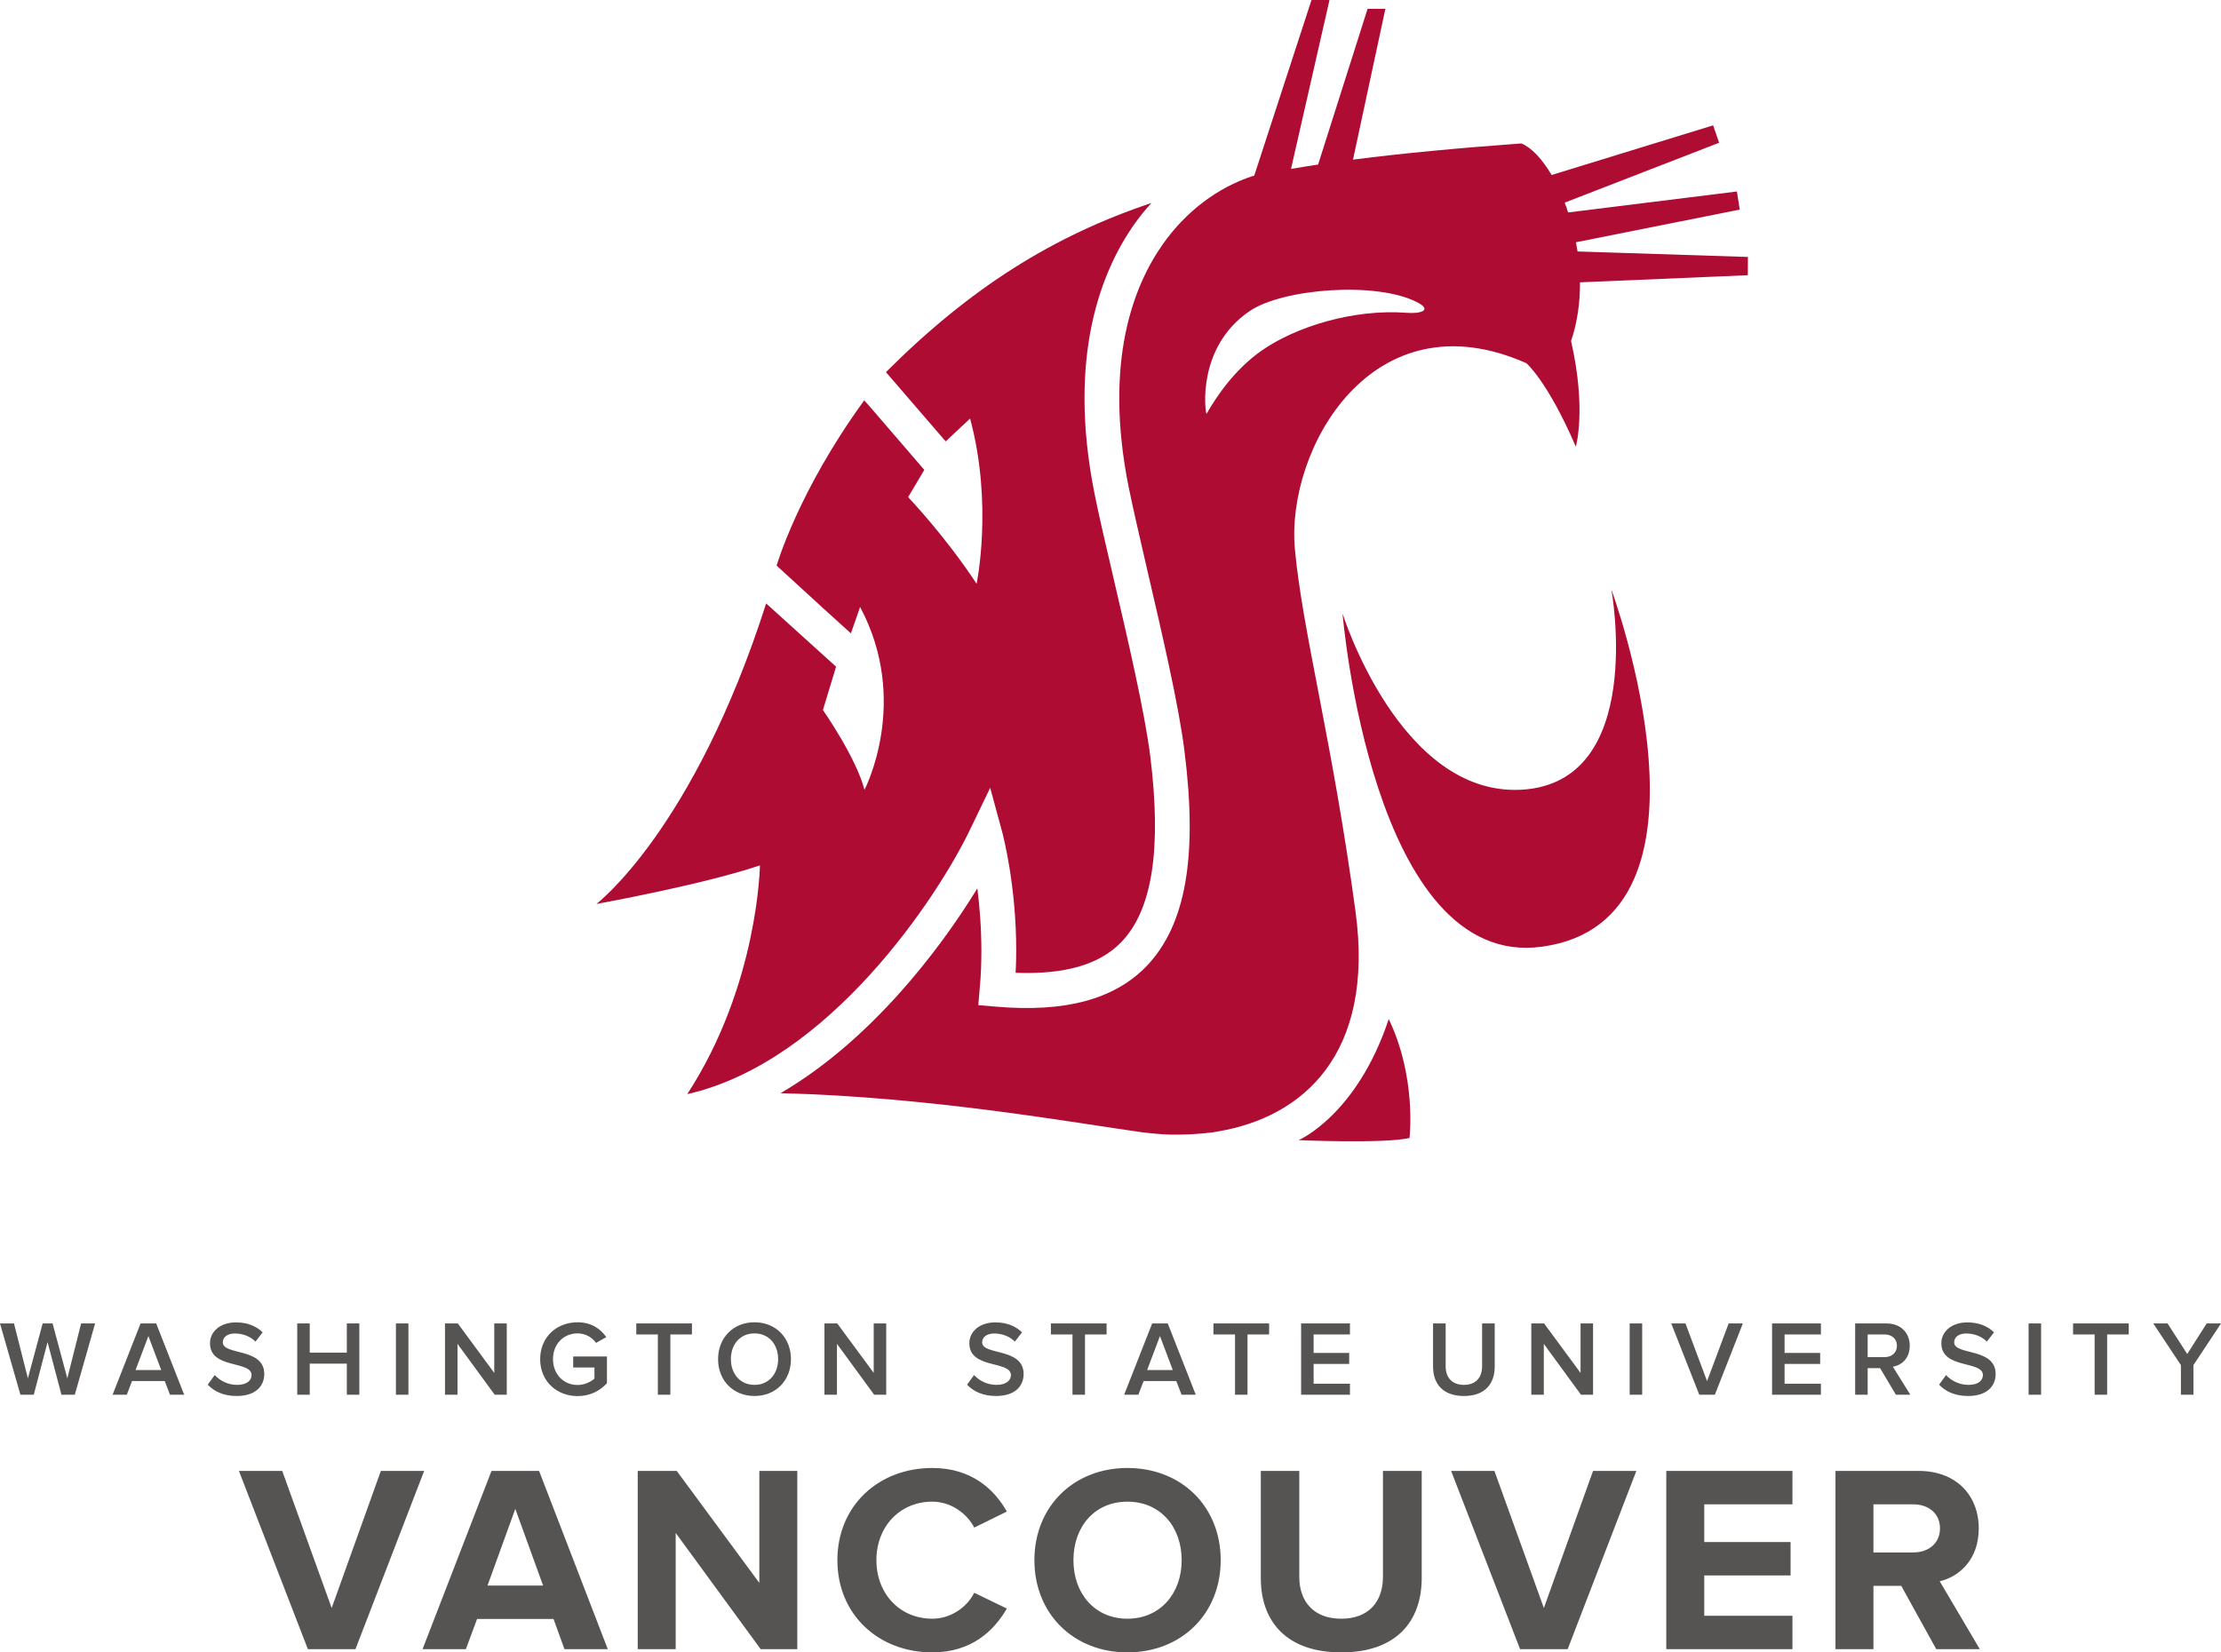 <svg xmlns="http://www.w3.org/2000/svg" xml:space="preserve" viewBox="0 0 332.36 247.333"><path fill="#ae0c33" d="M194.327 170.663s8.713-3.72 13.489-18.128c4.208 8.78 3.108 17.808 3.108 17.808-3.857.865-16.597.32-16.597.32M241.135 88.261s5.315 28.96-13.512 29.95c-18.163.947-26.717-26.368-26.717-26.368s4.391 53.377 29.855 49.861c28.668-3.954 10.375-53.443 10.375-53.443M102.844 163.773c.015-.008.029-.008.029-.008 21.229-4.833 37.5-29.606 42.268-39.551l3.036-6.297 1.827 6.741c.088.364 2.068 7.804 2.068 17.618 0 1.092-.029 2.205-.088 3.333 7.324.277 12.551-1.208 15.805-4.587 4.667-4.818 6.064-13.955 4.332-27.918-.86-6.683-3.327-17.311-5.519-26.695-1.121-4.797-2.177-9.333-2.817-12.544-4.091-20.515.991-33.255 5.969-40.324.793-1.113 1.645-2.168 2.549-3.159-14.699 4.935-27.017 12.624-39.728 25.32l8.94 10.367L145.169 62.648c3.465 12.877.975 24.736.975 24.736-4.701-7.163-10.249-12.972-10.249-12.972l2.424-4.077-8.059-9.361-.932-1.049c-9.908 13.607-13.111 24.737-13.111 24.737l7.025 6.436 4.091 3.705 1.375-3.945c7.565 14.145.656 27.365.656 27.365-1.237-4.82-6.217-11.946-6.217-11.946l1.965-6.487-10.461-9.464c-10.876 33.976-25.407 44.983-25.407 44.983s15.717-2.831 24.475-5.772c0 0-.24 17.908-10.876 34.238"/><path fill="#ae0c33" d="M188.785 52.487c5.067-3.552 13.687-6.281 21.773-5.663 2.045.152 3.779-.387 1.573-1.551-6.049-3.189-20.152-2.104-25.139 1.296-7.985 5.445-6.632 15.149-6.449 15.383 1.595-2.781 4.295-6.705 8.241-9.465m72.769-11.291-25.116 1.063c.016 2.956-.377 5.955-1.339 8.787 2.344 10.251.713 15.812.713 15.812-4.2-9.776-7.396-12.492-7.396-12.492-23.071-10.243-36.029 12.923-34.639 27.868 1.129 12.281 5.591 28.581 9.064 54.156 2.927 21.518-7.972 30.822-20.508 32.954-.269.037-.545.088-.823.147-.073 0-.131 0-.197.015-2.037.263-4.192.371-6.471.32-.073-.021-.168-.021-.241-.021-.253 0-.495-.036-.748-.036-.977-.059-1.937-.16-2.891-.278-9.756-1.347-31.596-5.315-54.156-5.861 13.272-7.744 23.652-21.161 29.447-30.662.335 2.635.605 5.846.605 9.383 0 1.763-.059 3.619-.241 5.512l-.217 2.591 2.599.219c10.381.903 17.741-1.077 22.553-6.034 5.881-6.13 7.695-16.344 5.7-32.185-.859-6.945-3.385-17.719-5.591-27.219-1.1-4.755-2.14-9.268-2.775-12.384-3.733-18.717.729-30.081 5.133-36.313 3.429-4.877 8.181-8.459 13.396-10.176.087-.015.173-.036.268-.052l8.576-26.309h2.693l-5.759 25.284c1.332-.233 2.687-.444 4.055-.656l7.404-23.311h2.664l-4.847 22.576c7.665-.984 15.979-1.748 25.195-2.425 1.492.597 3.109 2.324 4.528 4.725l24.169-7.432.896 2.605-23.107 8.961c.183.473.364.968.509 1.471l25.261-3.137.423 2.708-24.512 4.892c.087.459.16.917.241 1.376l25.495.823-.016 2.737"/><path fill="#565353" d="m46.073 246.852-10.32-26.679h6.48l7.4 20.519 7.359-20.519h6.479l-10.279 26.679h-7.12M77.112 225.852l-4.16 11.481h8.32zm7.359 21-1.64-4.519h-11.44l-1.679 4.519h-6.48l10.319-26.679h7.12l10.28 26.679h-6.481M113.831 246.852l-12.719-17.399v17.399h-5.68v-26.679h5.84l12.359 16.76v-16.76h5.68v26.679h-5.481M125.311 233.533c0-8.2 6.201-13.802 14.199-13.802 5.88 0 9.28 3.202 11.16 6.521l-4.88 2.4c-1.12-2.16-3.52-3.88-6.28-3.88-4.84 0-8.36 3.72-8.36 8.76 0 5.039 3.52 8.759 8.36 8.759 2.76 0 5.16-1.679 6.28-3.88l4.88 2.361c-1.92 3.319-5.28 6.56-11.16 6.56-7.999 0-14.199-5.602-14.199-13.8M176.831 233.533c0-5-3.2-8.76-8.12-8.76-4.92 0-8.079 3.76-8.079 8.76 0 4.96 3.159 8.759 8.079 8.759 4.92 0 8.12-3.799 8.12-8.759zm-22.039 0c0-8.04 5.879-13.802 13.919-13.802 8.08 0 13.96 5.761 13.96 13.802 0 8.039-5.88 13.8-13.96 13.8-8.04 0-13.919-5.761-13.919-13.8M188.672 236.214v-16.04h5.759v15.839c0 3.72 2.16 6.28 6.28 6.28s6.24-2.56 6.24-6.28v-15.839h5.8v16c0 6.639-3.92 11.16-12.04 11.16s-12.039-4.56-12.039-11.12M227.472 246.852l-10.321-26.679h6.481l7.399 20.519 7.36-20.519h6.479l-10.279 26.679h-7.119M249.351 246.852v-26.679h18.879v5h-13.2v5.64h12.92v5h-12.92v6.039h13.2v5H249.351M290.309 228.773c0-2.24-1.72-3.6-4-3.6h-5.959v7.2h5.959c2.28 0 4-1.361 4-3.6zm-.559 18.079-5.24-9.479h-4.16v9.479h-5.68v-26.679h12.479c5.56 0 8.96 3.64 8.96 8.6 0 4.72-2.96 7.239-5.84 7.919l6 10.16h-6.519M9.195 208.764l-2.078-7.867-2.064 7.867H3.055L0 198.098h2.095l2.079 8.219 2.207-8.219h1.487l2.207 8.219 2.063-8.219H14.233l-3.039 10.666h-1.999M22.206 199.985l-1.919 5.084h3.838zm3.23 8.779-.783-2.047H19.759l-.784 2.047h-2.126l4.189-10.666H23.372l4.19 10.666h-2.127M31.089 207.261l1.039-1.439c.736.783 1.886 1.47 3.374 1.47 1.535 0 2.143-.751 2.143-1.454 0-2.24-6.22-.848-6.22-4.781 0-1.76 1.551-3.119 3.885-3.119 1.663 0 3.006.527 3.997 1.487L38.236 200.816c-.831-.831-1.967-1.215-3.087-1.215-1.103 0-1.807.527-1.807 1.327 0 1.982 6.205.752 6.205 4.734 0 1.775-1.247 3.294-4.125 3.294-1.968 0-3.391-.687-4.333-1.695M51.899 208.764v-4.654H46.352v4.654h-1.871v-10.666h1.871v4.364h5.548v-4.364H53.771v10.666h-1.871M59.247 208.764v-10.666h1.871v10.666h-1.871M74.027 208.764l-5.565-7.612v7.612h-1.871v-10.666h1.919l5.453 7.404v-7.404h1.871v10.666h-1.808M80.832 203.44c0-3.343 2.51-5.518 5.597-5.518 2.079 0 3.439.991 4.302 2.223l-1.535.864c-.56-.8-1.568-1.424-2.767-1.424-2.111 0-3.677 1.615-3.677 3.855 0 2.237 1.566 3.869 3.677 3.869 1.087 0 2.046-.512 2.527-.96v-1.663h-3.182v-1.646h5.053v3.997c-1.056 1.167-2.543 1.934-4.398 1.934-3.087 0-5.597-2.191-5.597-5.532M98.445 208.764v-9.019h-3.229v-1.647h8.331v1.647h-3.231v9.019h-1.871M116.443 203.44c0-2.208-1.392-3.855-3.534-3.855-2.159 0-3.534 1.646-3.534 3.855 0 2.189 1.375 3.852 3.534 3.852 2.142 0 3.534-1.663 3.534-3.852zm-8.987 0c0-3.183 2.254-5.518 5.453-5.518 3.198 0 5.453 2.335 5.453 5.518 0 3.181-2.255 5.516-5.453 5.516-3.199 0-5.453-2.335-5.453-5.516M130.811 208.764l-5.565-7.612v7.612h-1.871v-10.666h1.919l5.453 7.404v-7.404h1.871v10.666h-1.807M144.72 207.261l1.039-1.439c.736.783 1.887 1.47 3.375 1.47 1.535 0 2.143-.751 2.143-1.454 0-2.24-6.22-.848-6.22-4.781 0-1.76 1.551-3.119 3.885-3.119 1.663 0 3.007.527 3.997 1.487l-1.072 1.391c-.831-.831-1.965-1.215-3.085-1.215-1.103 0-1.808.527-1.808 1.327 0 1.982 6.205.752 6.205 4.734 0 1.775-1.248 3.294-4.125 3.294-1.968 0-3.391-.687-4.333-1.695M160.493 208.764v-9.019h-3.231v-1.647h8.332v1.647h-3.231v9.019h-1.871M173.581 199.985l-1.92 5.084h3.839zm3.229 8.779-.783-2.047h-4.893l-.784 2.047h-2.127l4.191-10.666h2.335l4.188 10.666h-2.127M184.813 208.764v-9.019h-3.229v-1.647h8.332v1.647h-3.231v9.019h-1.872M194.703 208.764v-10.666h7.309v1.647h-5.437v2.765h5.325v1.648h-5.325v2.958h5.437v1.647h-7.309M214.447 204.559v-6.46h1.887v6.396c0 1.695.944 2.797 2.735 2.797 1.776 0 2.719-1.103 2.719-2.797v-6.396h1.887v6.444c0 2.655-1.519 4.414-4.605 4.414-3.101 0-4.621-1.776-4.621-4.397M236.585 208.764l-5.563-7.612v7.612h-1.872v-10.666h1.919l5.453 7.404v-7.404h1.871v10.666h-1.808M243.871 208.764v-10.666h1.872v10.666h-1.872M254.285 208.764l-4.191-10.666h2.127l3.231 8.635 3.231-8.635h2.125l-4.188 10.666h-2.335M265.183 208.764v-10.666h7.307v1.647h-5.436v2.765h5.324v1.648h-5.324v2.958h5.436v1.647h-7.307M283.867 201.44c0-1.024-.768-1.695-1.823-1.695h-2.559v3.39h2.559c1.055 0 1.823-.672 1.823-1.695zm-.16 7.324-2.367-3.981h-1.855v3.981h-1.871v-10.666h4.685c2.111 0 3.485 1.375 3.485 3.342 0 1.903-1.248 2.927-2.527 3.134l2.607 4.189h-2.159M290.175 207.261l1.039-1.439c.736.783 1.888 1.47 3.375 1.47 1.536 0 2.143-.751 2.143-1.454 0-2.24-6.22-.848-6.22-4.781 0-1.76 1.551-3.119 3.885-3.119 1.664 0 3.007.527 3.999 1.487l-1.072 1.391c-.832-.831-1.967-1.215-3.085-1.215-1.104 0-1.808.527-1.808 1.327 0 1.982 6.205.752 6.205 4.734 0 1.775-1.248 3.294-4.127 3.294-1.967 0-3.389-.687-4.333-1.695M303.567 208.764v-10.666h1.871v10.666h-1.871M313.452 208.764v-9.019h-3.229v-1.647h8.331v1.647h-3.231v9.019h-1.871M326.363 208.764v-4.429l-4.14-6.237h2.141l2.943 4.573 2.911-4.573h2.144l-4.127 6.237v4.429h-1.872"/></svg>